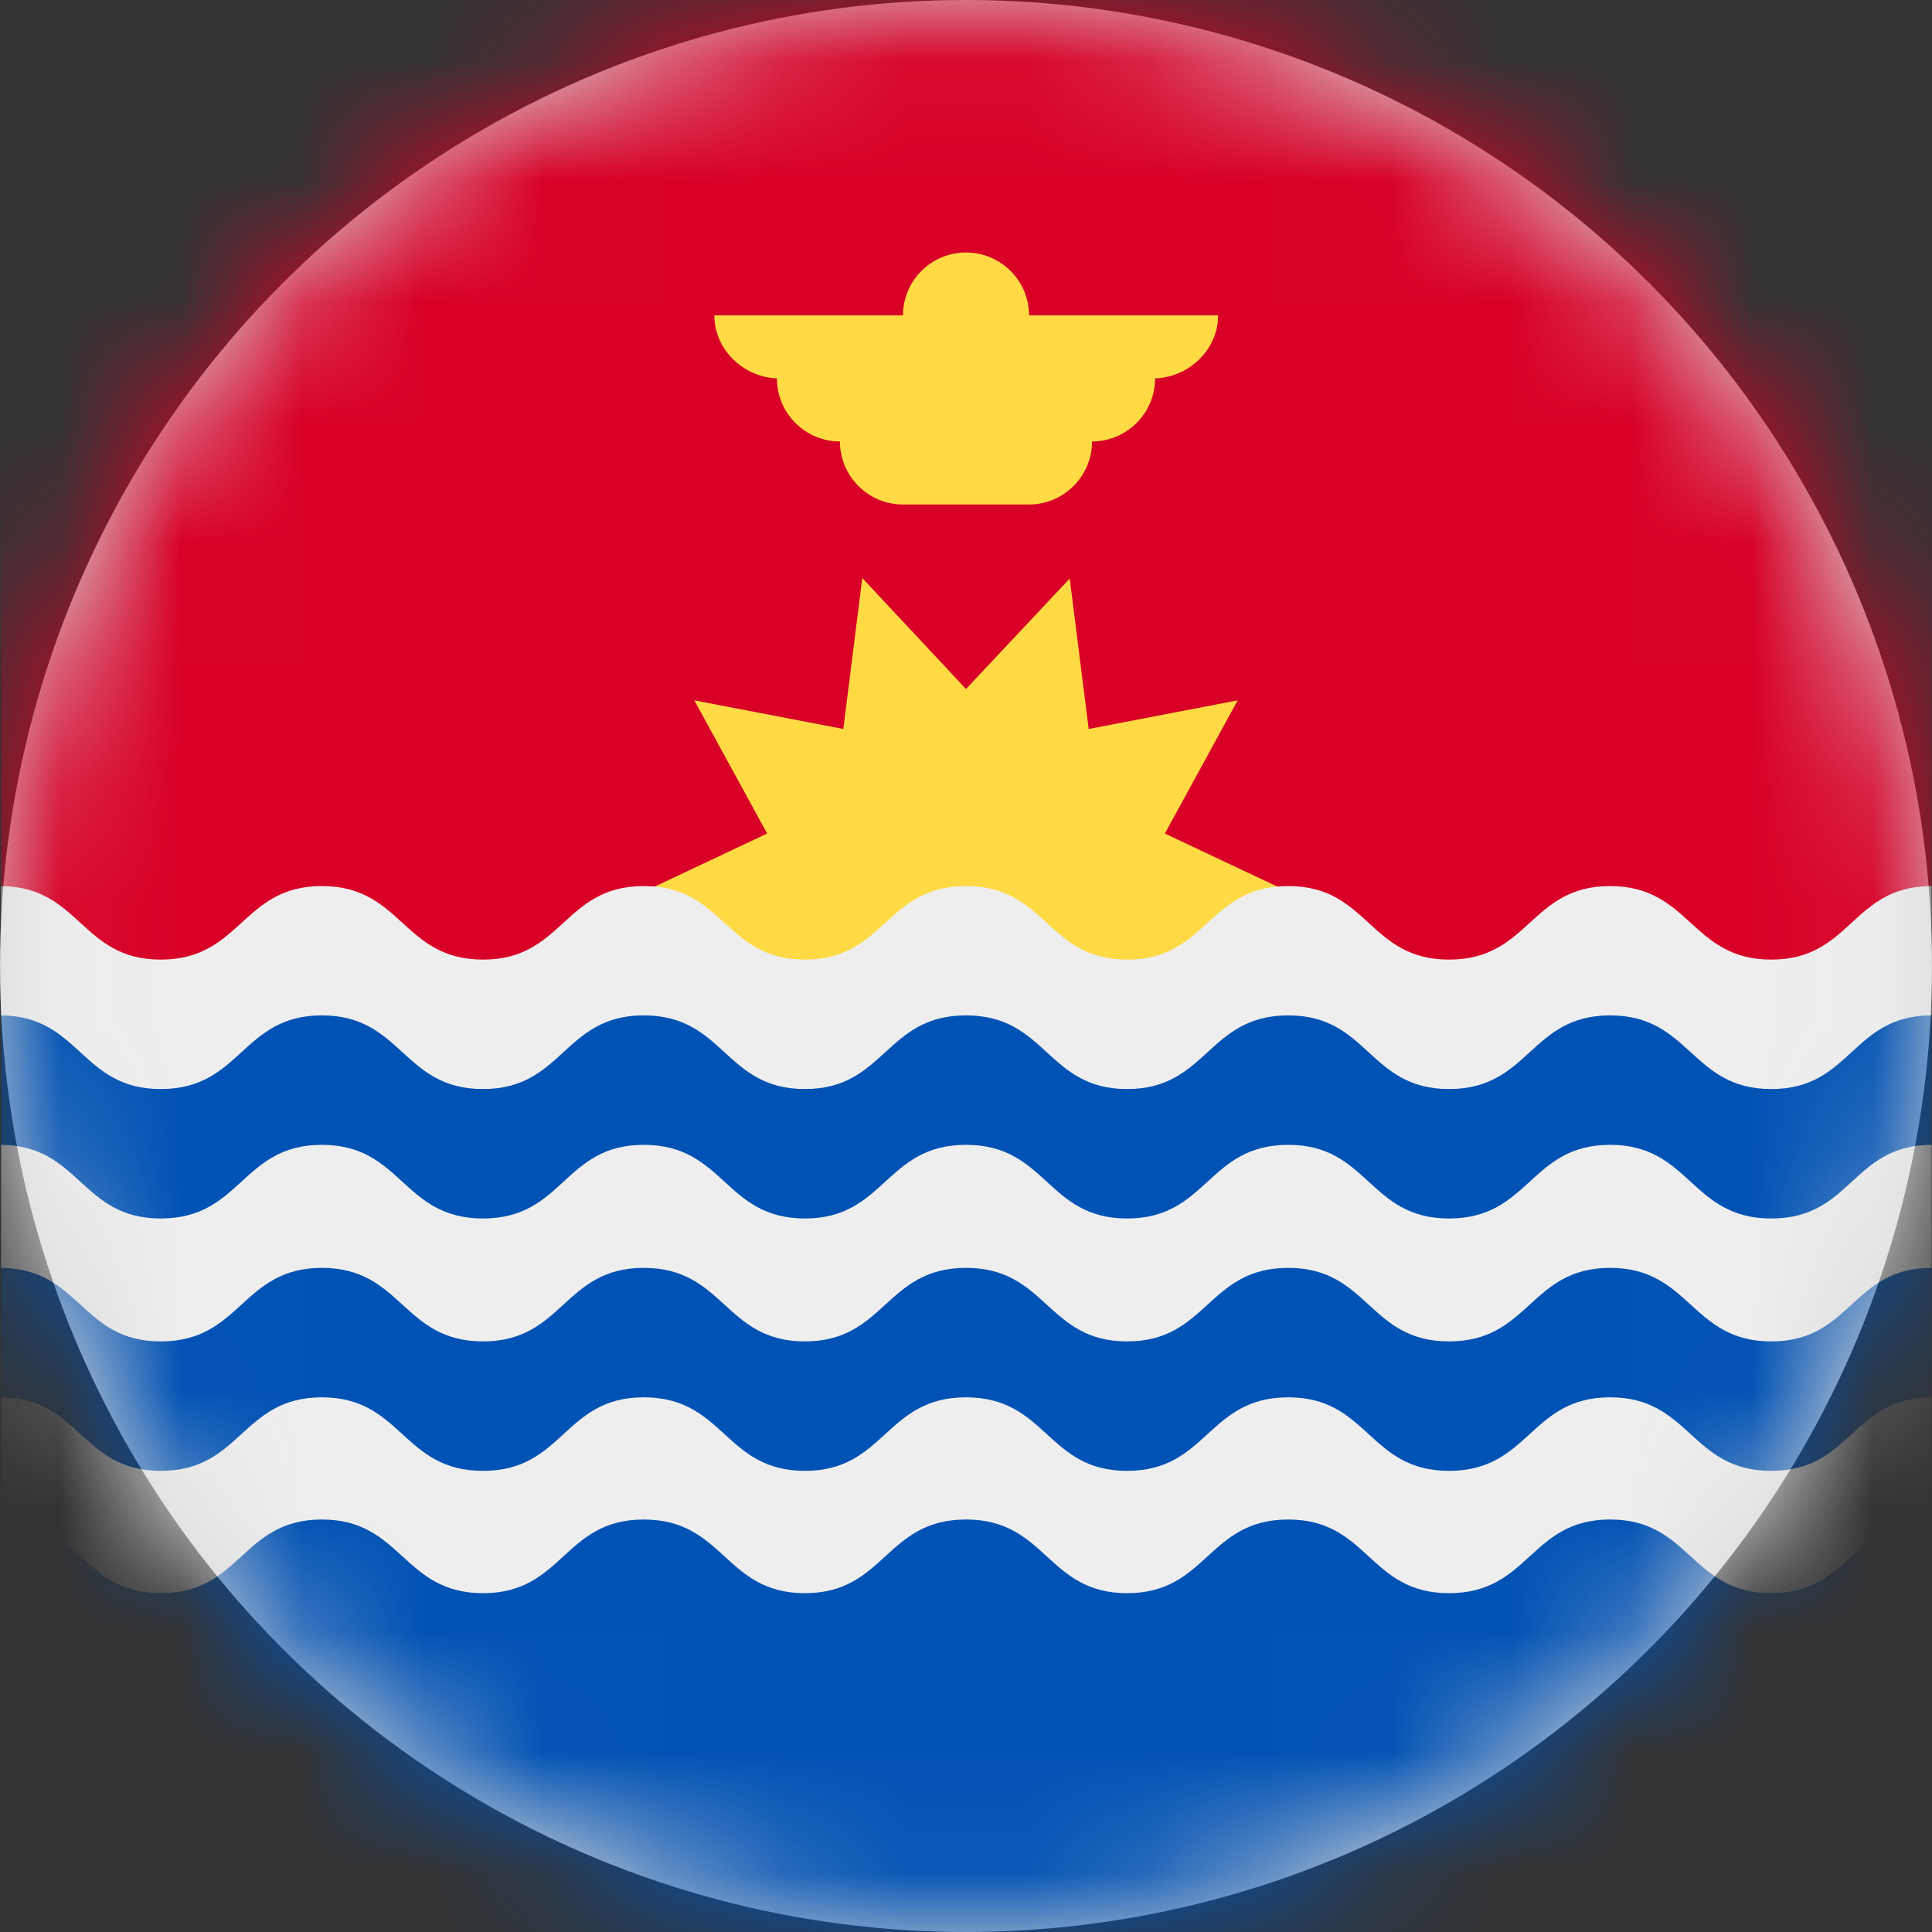<?xml version="1.0" encoding="UTF-8"?>
<svg width="16px" height="16px" viewBox="0 0 16 16" version="1.1" xmlns="http://www.w3.org/2000/svg" xmlns:xlink="http://www.w3.org/1999/xlink">
    <rect x="0" y="0" width="16" height="16" fill="#333333" stroke="none"/>
    <title>ki_flag_16px</title>
    <defs>
        <circle id="path-1" cx="8" cy="8" r="8"></circle>
    </defs>
    <g id="Design-System" stroke="none" stroke-width="1" fill="none" fill-rule="evenodd">
        <g id="Flags-16x16" transform="translate(-201, -905)">
            <g id="flag" transform="translate(201, 905)">
                <mask id="mask-2" fill="white">
                    <use xlink:href="#path-1"></use>
                </mask>
                <use id="Mask" fill="#D8D8D8" xlink:href="#path-1"></use>
                <g id="ki" mask="url(#mask-2)" fill-rule="nonzero">
                    <polygon id="Path" fill="#D80027" points="0 0 16 0 15.997 7.338 8.037 15.491 0.009 7.338"></polygon>
                    <path d="M10.781,7.438 L9.647,7.975 L10.25,9.075 L9.016,8.841 L8.859,10.088 L8,9.169 L7.141,10.088 L6.984,8.838 L5.75,9.075 L6.353,7.975 L5.219,7.438 L6.353,6.903 L5.75,5.8 L6.984,6.037 L7.141,4.787 L8,5.706 L8.859,4.791 L9.016,6.037 L10.25,5.8 L9.647,6.903 L10.781,7.438 Z M10.088,2.612 L8.522,2.612 C8.522,2.324 8.288,2.091 8,2.091 C7.712,2.091 7.478,2.324 7.478,2.612 L5.916,2.612 C5.916,2.9 6.166,3.134 6.453,3.134 L6.434,3.134 C6.434,3.422 6.669,3.656 6.956,3.656 C6.956,3.944 7.191,4.178 7.478,4.178 L8.522,4.178 C8.809,4.178 9.044,3.944 9.044,3.656 C9.331,3.656 9.566,3.422 9.566,3.134 L9.547,3.134 C9.838,3.134 10.088,2.9 10.088,2.612 L10.088,2.612 Z" id="Shape" fill="#FFDA44"></path>
                    <path d="M2.666,7.338 C2,7.338 2,7.947 1.331,7.947 C0.669,7.947 0.666,7.344 0.009,7.338 L0.009,8.409 L0.394,8.978 L0.009,9.481 L0.009,10.5 L0.409,11.069 L0.009,11.572 L0.009,12.584 L1.231,14.128 L15.019,14.222 L15.997,12.584 L15.997,11.572 L15.741,11.059 L15.997,10.5 L15.997,9.481 L15.675,9.044 L15.997,8.409 L15.997,7.338 C15.334,7.338 15.334,7.947 14.669,7.947 C14.003,7.947 14,7.338 13.334,7.338 C12.669,7.338 12.669,7.947 12,7.947 C11.334,7.947 11.334,7.338 10.669,7.338 C10,7.338 10,7.947 9.334,7.947 C8.669,7.947 8.669,7.338 8,7.338 C7.331,7.338 7.331,7.947 6.666,7.947 C6,7.947 6,7.338 5.331,7.338 C4.666,7.338 4.666,7.947 4,7.947 C3.334,7.947 3.331,7.338 2.666,7.338 Z" id="Path" fill="#EEEEEE"></path>
                    <path d="M2.666,8.409 C2,8.409 2,9.019 1.331,9.019 C0.669,9.019 0.666,8.416 0.009,8.409 L0.009,9.481 C0.666,9.488 0.669,10.091 1.331,10.091 C2,10.091 2,9.481 2.666,9.481 C3.331,9.481 3.331,10.091 4,10.091 C4.669,10.091 4.666,9.481 5.331,9.481 C6,9.481 6,10.091 6.666,10.091 C7.331,10.091 7.331,9.481 8,9.481 C8.669,9.481 8.669,10.091 9.334,10.091 C10,10.091 10,9.481 10.669,9.481 C11.334,9.481 11.334,10.091 12,10.091 C12.669,10.091 12.669,9.481 13.334,9.481 C14,9.481 14,10.091 14.669,10.091 C15.338,10.091 15.334,9.484 15.997,9.481 L15.997,8.409 C15.334,8.409 15.334,9.019 14.669,9.019 C14.003,9.019 14,8.409 13.334,8.409 C12.669,8.409 12.669,9.019 12,9.019 C11.334,9.019 11.334,8.409 10.669,8.409 C10,8.409 10,9.019 9.334,9.019 C8.669,9.019 8.669,8.409 8,8.409 C7.331,8.409 7.331,9.019 6.666,9.019 C6,9.019 6,8.409 5.331,8.409 C4.666,8.409 4.666,9.019 4,9.019 C3.334,9.019 3.331,8.409 2.666,8.409 Z M2.666,10.5 C2,10.5 2,11.109 1.331,11.109 C0.669,11.109 0.666,10.506 0.009,10.5 L0.009,11.572 C0.666,11.578 0.669,12.181 1.331,12.181 C2,12.181 2,11.572 2.666,11.572 C3.331,11.572 3.331,12.181 4,12.181 C4.669,12.181 4.666,11.572 5.331,11.572 C6,11.572 6,12.181 6.666,12.181 C7.331,12.181 7.331,11.572 8,11.572 C8.669,11.572 8.669,12.181 9.334,12.181 C10,12.181 10,11.572 10.669,11.572 C11.334,11.572 11.334,12.181 12,12.181 C12.669,12.181 12.669,11.572 13.334,11.572 C14,11.572 14,12.181 14.669,12.181 C15.338,12.181 15.334,11.575 15.997,11.572 L15.997,10.5 C15.334,10.5 15.334,11.109 14.669,11.109 C14.003,11.109 14,10.5 13.334,10.5 C12.669,10.5 12.669,11.109 12,11.109 C11.334,11.109 11.334,10.5 10.669,10.5 C10,10.5 10,11.109 9.334,11.109 C8.669,11.109 8.669,10.5 8,10.5 C7.331,10.5 7.331,11.109 6.666,11.109 C6,11.109 6,10.5 5.331,10.5 C4.666,10.5 4.666,11.109 4,11.109 C3.334,11.109 3.331,10.5 2.666,10.5 Z M2.666,12.584 C2,12.584 2,13.194 1.331,13.194 C0.669,13.194 0.666,12.591 0.009,12.584 L0,16 L16,16 L15.997,12.584 C15.334,12.584 15.334,13.194 14.669,13.194 C14.003,13.194 14,12.584 13.334,12.584 C12.669,12.584 12.669,13.194 12,13.194 C11.334,13.194 11.334,12.584 10.669,12.584 C10,12.584 10,13.194 9.334,13.194 C8.669,13.194 8.669,12.584 8,12.584 C7.331,12.584 7.331,13.194 6.666,13.194 C6,13.194 6,12.584 5.331,12.584 C4.666,12.584 4.666,13.194 4,13.194 C3.334,13.194 3.331,12.584 2.666,12.584 Z" id="Shape" fill="#0052B4"></path>
                </g>
            </g>
        </g>
    </g>
</svg>